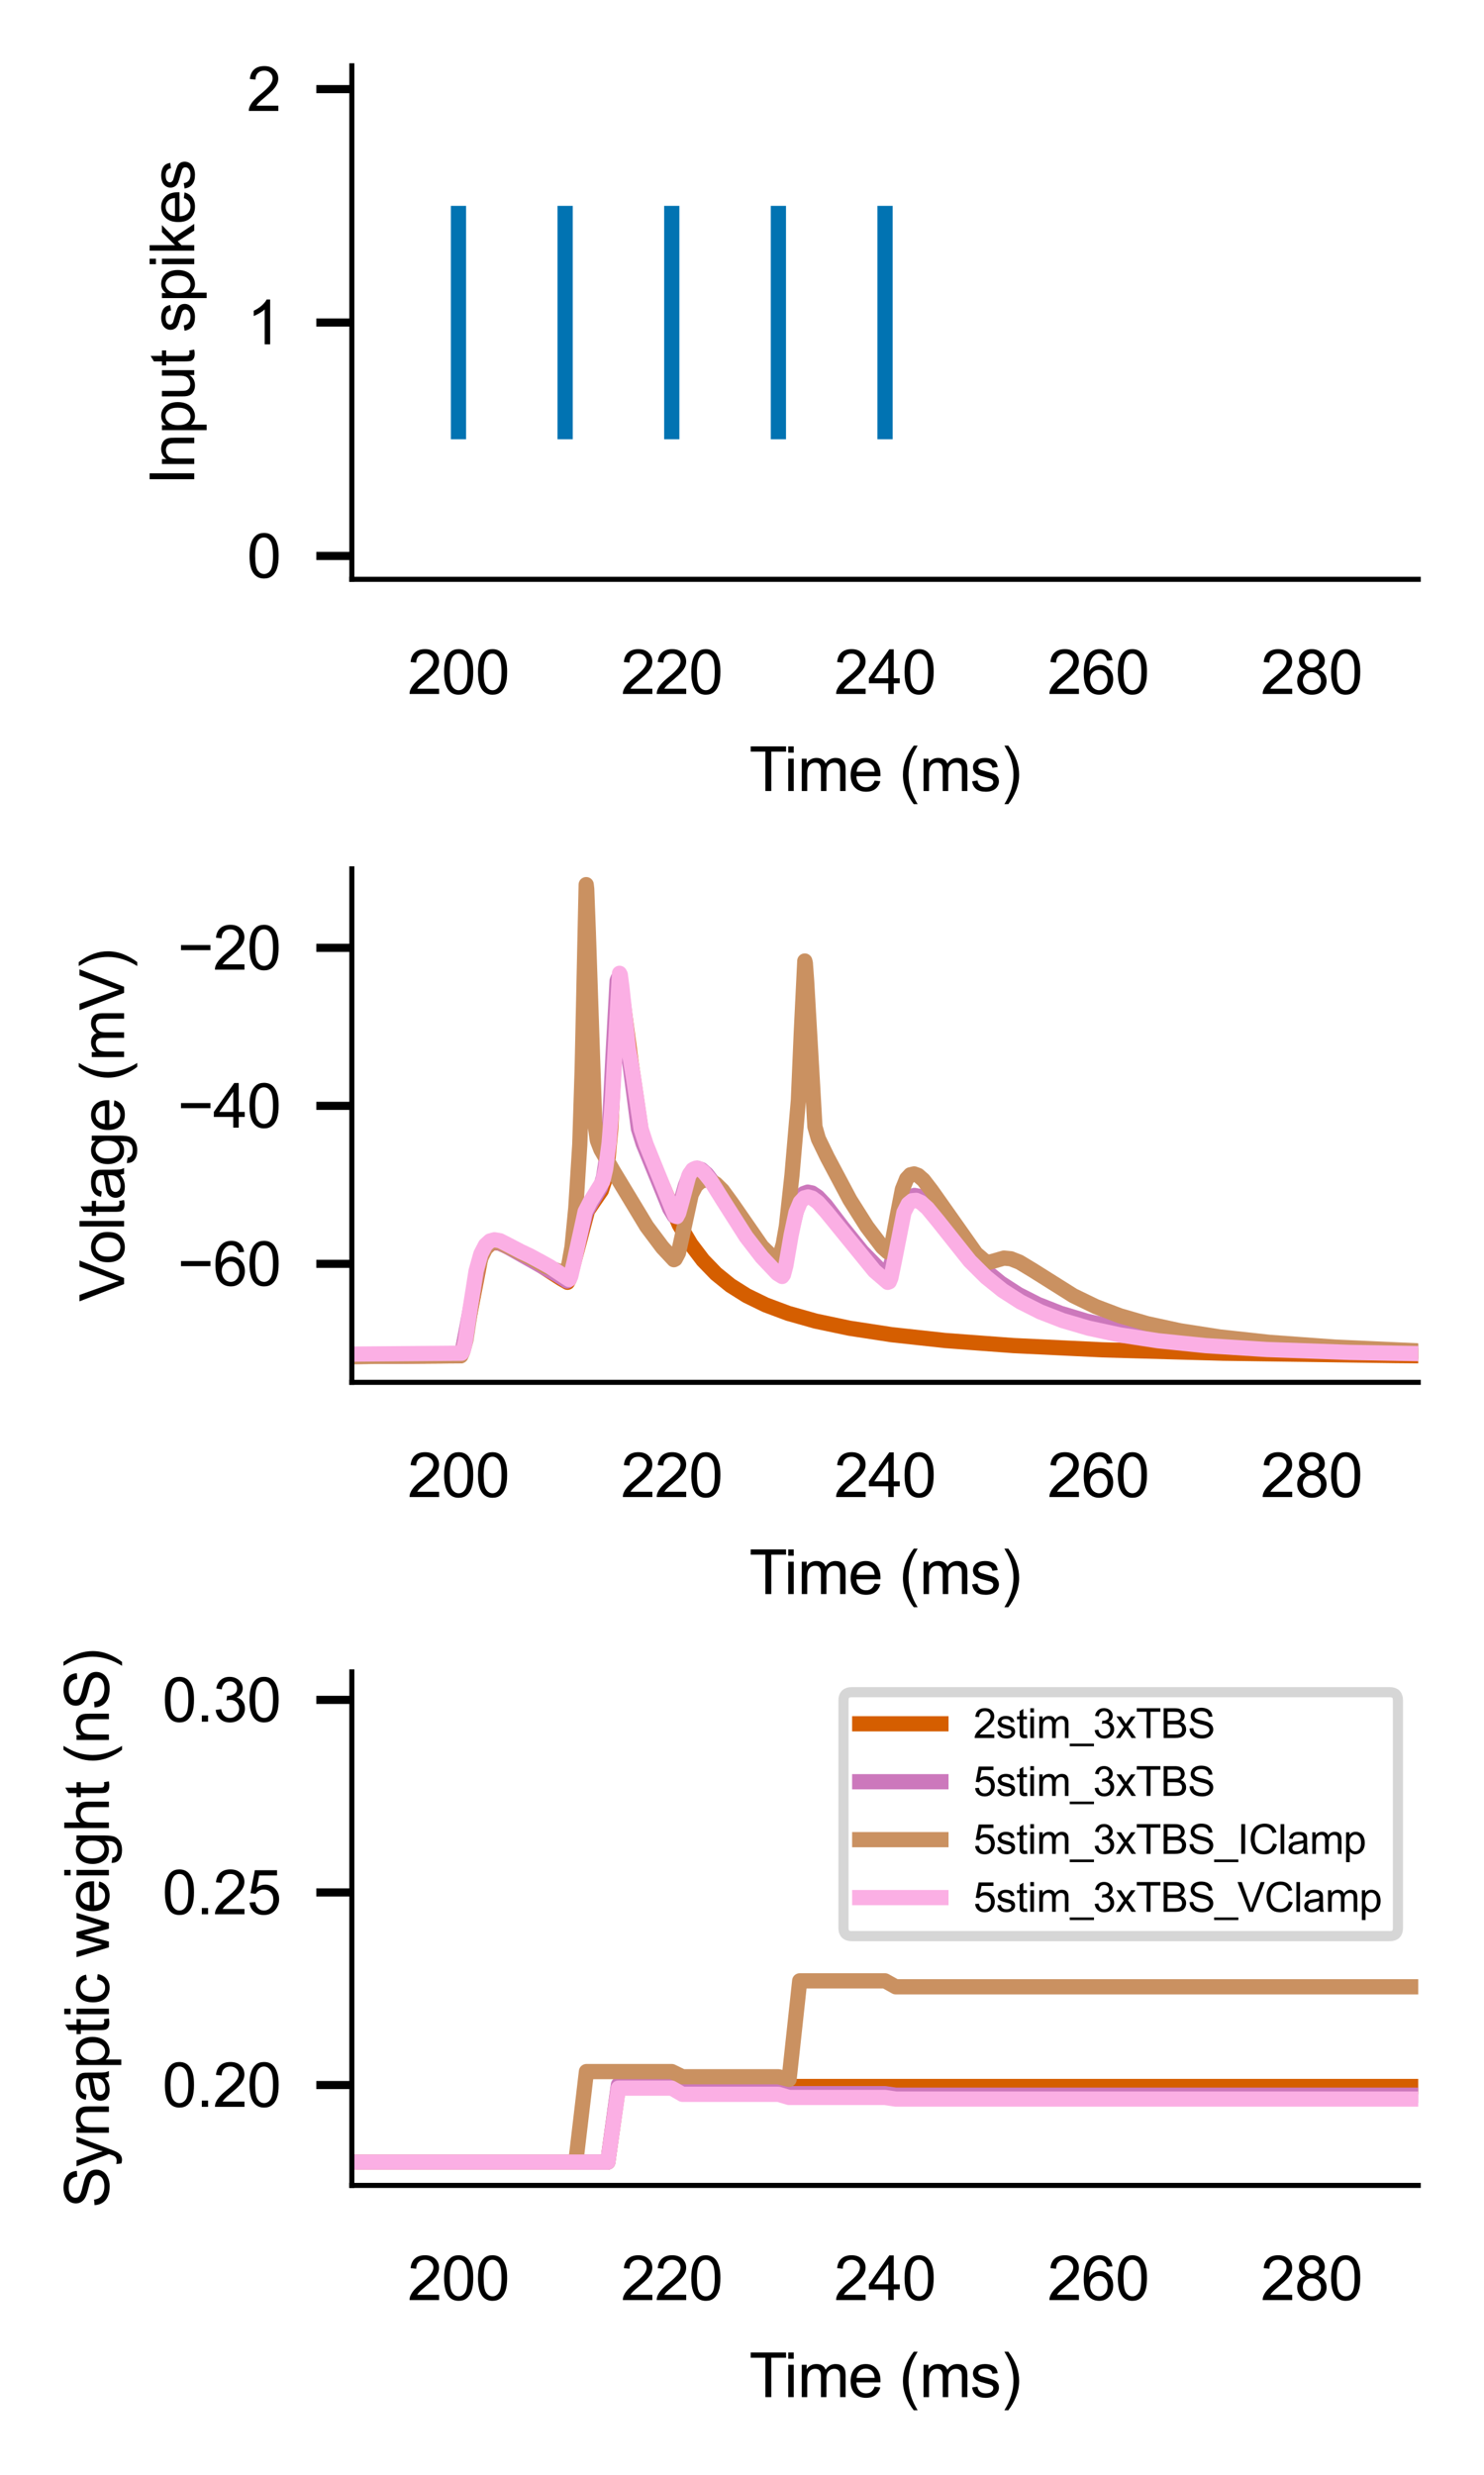 <?xml version="1.0" encoding="utf-8" standalone="no"?>
<!DOCTYPE svg PUBLIC "-//W3C//DTD SVG 1.1//EN"
  "http://www.w3.org/Graphics/SVG/1.1/DTD/svg11.dtd">
<svg xmlns:xlink="http://www.w3.org/1999/xlink" width="146.232pt" height="243.792pt" viewBox="0 0 146.232 243.792" xmlns="http://www.w3.org/2000/svg" version="1.1">
 <defs>
  <style type="text/css">*{stroke-linejoin: round; stroke-linecap: butt}</style>
 </defs>
 <g id="figure_1">
  <g id="patch_1">
   <path d="M 0 243.792 
L 146.232 243.792 
L 146.232 0 
L 0 0 
z
" style="fill: #ffffff"/>
  </g>
  <g id="axes_1">
   <g id="patch_2">
    <path d="M 34.67 57.064 
L 139.752 57.064 
L 139.752 6.48 
L 34.67 6.48 
z
" style="fill: #ffffff"/>
   </g>
   <g id="matplotlib.axis_1">
    <g id="xtick_1">
     <g id="text_1">
      <!-- 200 -->
      <g transform="translate(40.173 68.359)scale(0.06 -0.06)">
       <defs>
        <path id="ArialMT-32" d="M 3222 541 
L 3222 0 
L 194 0 
Q 188 203 259 391 
Q 375 700 629 1000 
Q 884 1300 1366 1694 
Q 2113 2306 2375 2664 
Q 2638 3022 2638 3341 
Q 2638 3675 2398 3904 
Q 2159 4134 1775 4134 
Q 1369 4134 1125 3890 
Q 881 3647 878 3216 
L 300 3275 
Q 359 3922 746 4261 
Q 1134 4600 1788 4600 
Q 2447 4600 2831 4234 
Q 3216 3869 3216 3328 
Q 3216 3053 3103 2787 
Q 2991 2522 2730 2228 
Q 2469 1934 1863 1422 
Q 1356 997 1212 845 
Q 1069 694 975 541 
L 3222 541 
z
" transform="scale(0.016)"/>
        <path id="ArialMT-30" d="M 266 2259 
Q 266 3072 433 3567 
Q 600 4063 929 4331 
Q 1259 4600 1759 4600 
Q 2128 4600 2406 4451 
Q 2684 4303 2865 4023 
Q 3047 3744 3150 3342 
Q 3253 2941 3253 2259 
Q 3253 1453 3087 958 
Q 2922 463 2592 192 
Q 2263 -78 1759 -78 
Q 1097 -78 719 397 
Q 266 969 266 2259 
z
M 844 2259 
Q 844 1131 1108 757 
Q 1372 384 1759 384 
Q 2147 384 2411 759 
Q 2675 1134 2675 2259 
Q 2675 3391 2411 3762 
Q 2147 4134 1753 4134 
Q 1366 4134 1134 3806 
Q 844 3388 844 2259 
z
" transform="scale(0.016)"/>
       </defs>
       <use xlink:href="#ArialMT-32"/>
       <use xlink:href="#ArialMT-30" x="55.615"/>
       <use xlink:href="#ArialMT-30" x="111.23"/>
      </g>
     </g>
    </g>
    <g id="xtick_2">
     <g id="text_2">
      <!-- 220 -->
      <g transform="translate(61.19 68.359)scale(0.06 -0.06)">
       <use xlink:href="#ArialMT-32"/>
       <use xlink:href="#ArialMT-32" x="55.615"/>
       <use xlink:href="#ArialMT-30" x="111.23"/>
      </g>
     </g>
    </g>
    <g id="xtick_3">
     <g id="text_3">
      <!-- 240 -->
      <g transform="translate(82.206 68.359)scale(0.06 -0.06)">
       <defs>
        <path id="ArialMT-34" d="M 2069 0 
L 2069 1097 
L 81 1097 
L 81 1613 
L 2172 4581 
L 2631 4581 
L 2631 1613 
L 3250 1613 
L 3250 1097 
L 2631 1097 
L 2631 0 
L 2069 0 
z
M 2069 1613 
L 2069 3678 
L 634 1613 
L 2069 1613 
z
" transform="scale(0.016)"/>
       </defs>
       <use xlink:href="#ArialMT-32"/>
       <use xlink:href="#ArialMT-34" x="55.615"/>
       <use xlink:href="#ArialMT-30" x="111.23"/>
      </g>
     </g>
    </g>
    <g id="xtick_4">
     <g id="text_4">
      <!-- 260 -->
      <g transform="translate(103.223 68.359)scale(0.06 -0.06)">
       <defs>
        <path id="ArialMT-36" d="M 3184 3459 
L 2625 3416 
Q 2550 3747 2413 3897 
Q 2184 4138 1850 4138 
Q 1581 4138 1378 3988 
Q 1113 3794 959 3422 
Q 806 3050 800 2363 
Q 1003 2672 1297 2822 
Q 1591 2972 1913 2972 
Q 2475 2972 2870 2558 
Q 3266 2144 3266 1488 
Q 3266 1056 3080 686 
Q 2894 316 2569 119 
Q 2244 -78 1831 -78 
Q 1128 -78 684 439 
Q 241 956 241 2144 
Q 241 3472 731 4075 
Q 1159 4600 1884 4600 
Q 2425 4600 2770 4297 
Q 3116 3994 3184 3459 
z
M 888 1484 
Q 888 1194 1011 928 
Q 1134 663 1356 523 
Q 1578 384 1822 384 
Q 2178 384 2434 671 
Q 2691 959 2691 1453 
Q 2691 1928 2437 2201 
Q 2184 2475 1800 2475 
Q 1419 2475 1153 2201 
Q 888 1928 888 1484 
z
" transform="scale(0.016)"/>
       </defs>
       <use xlink:href="#ArialMT-32"/>
       <use xlink:href="#ArialMT-36" x="55.615"/>
       <use xlink:href="#ArialMT-30" x="111.23"/>
      </g>
     </g>
    </g>
    <g id="xtick_5">
     <g id="text_5">
      <!-- 280 -->
      <g transform="translate(124.239 68.359)scale(0.06 -0.06)">
       <defs>
        <path id="ArialMT-38" d="M 1131 2484 
Q 781 2613 612 2850 
Q 444 3088 444 3419 
Q 444 3919 803 4259 
Q 1163 4600 1759 4600 
Q 2359 4600 2725 4251 
Q 3091 3903 3091 3403 
Q 3091 3084 2923 2848 
Q 2756 2613 2416 2484 
Q 2838 2347 3058 2040 
Q 3278 1734 3278 1309 
Q 3278 722 2862 322 
Q 2447 -78 1769 -78 
Q 1091 -78 675 323 
Q 259 725 259 1325 
Q 259 1772 486 2073 
Q 713 2375 1131 2484 
z
M 1019 3438 
Q 1019 3113 1228 2906 
Q 1438 2700 1772 2700 
Q 2097 2700 2305 2904 
Q 2513 3109 2513 3406 
Q 2513 3716 2298 3927 
Q 2084 4138 1766 4138 
Q 1444 4138 1231 3931 
Q 1019 3725 1019 3438 
z
M 838 1322 
Q 838 1081 952 856 
Q 1066 631 1291 507 
Q 1516 384 1775 384 
Q 2178 384 2440 643 
Q 2703 903 2703 1303 
Q 2703 1709 2433 1975 
Q 2163 2241 1756 2241 
Q 1359 2241 1098 1978 
Q 838 1716 838 1322 
z
" transform="scale(0.016)"/>
       </defs>
       <use xlink:href="#ArialMT-32"/>
       <use xlink:href="#ArialMT-38" x="55.615"/>
       <use xlink:href="#ArialMT-30" x="111.23"/>
      </g>
     </g>
    </g>
    <g id="text_6">
     <!-- Time (ms) -->
     <g transform="translate(73.827 77.919)scale(0.06 -0.06)">
      <defs>
       <path id="ArialMT-54" d="M 1659 0 
L 1659 4041 
L 150 4041 
L 150 4581 
L 3781 4581 
L 3781 4041 
L 2266 4041 
L 2266 0 
L 1659 0 
z
" transform="scale(0.016)"/>
       <path id="ArialMT-69" d="M 425 3934 
L 425 4581 
L 988 4581 
L 988 3934 
L 425 3934 
z
M 425 0 
L 425 3319 
L 988 3319 
L 988 0 
L 425 0 
z
" transform="scale(0.016)"/>
       <path id="ArialMT-6d" d="M 422 0 
L 422 3319 
L 925 3319 
L 925 2853 
Q 1081 3097 1340 3245 
Q 1600 3394 1931 3394 
Q 2300 3394 2536 3241 
Q 2772 3088 2869 2813 
Q 3263 3394 3894 3394 
Q 4388 3394 4653 3120 
Q 4919 2847 4919 2278 
L 4919 0 
L 4359 0 
L 4359 2091 
Q 4359 2428 4304 2576 
Q 4250 2725 4106 2815 
Q 3963 2906 3769 2906 
Q 3419 2906 3187 2673 
Q 2956 2441 2956 1928 
L 2956 0 
L 2394 0 
L 2394 2156 
Q 2394 2531 2256 2718 
Q 2119 2906 1806 2906 
Q 1569 2906 1367 2781 
Q 1166 2656 1075 2415 
Q 984 2175 984 1722 
L 984 0 
L 422 0 
z
" transform="scale(0.016)"/>
       <path id="ArialMT-65" d="M 2694 1069 
L 3275 997 
Q 3138 488 2766 206 
Q 2394 -75 1816 -75 
Q 1088 -75 661 373 
Q 234 822 234 1631 
Q 234 2469 665 2931 
Q 1097 3394 1784 3394 
Q 2450 3394 2872 2941 
Q 3294 2488 3294 1666 
Q 3294 1616 3291 1516 
L 816 1516 
Q 847 969 1125 678 
Q 1403 388 1819 388 
Q 2128 388 2347 550 
Q 2566 713 2694 1069 
z
M 847 1978 
L 2700 1978 
Q 2663 2397 2488 2606 
Q 2219 2931 1791 2931 
Q 1403 2931 1139 2672 
Q 875 2413 847 1978 
z
" transform="scale(0.016)"/>
       <path id="ArialMT-20" transform="scale(0.016)"/>
       <path id="ArialMT-28" d="M 1497 -1347 
Q 1031 -759 709 28 
Q 388 816 388 1659 
Q 388 2403 628 3084 
Q 909 3875 1497 4659 
L 1900 4659 
Q 1522 4009 1400 3731 
Q 1209 3300 1100 2831 
Q 966 2247 966 1656 
Q 966 153 1900 -1347 
L 1497 -1347 
z
" transform="scale(0.016)"/>
       <path id="ArialMT-73" d="M 197 991 
L 753 1078 
Q 800 744 1014 566 
Q 1228 388 1613 388 
Q 2000 388 2187 545 
Q 2375 703 2375 916 
Q 2375 1106 2209 1216 
Q 2094 1291 1634 1406 
Q 1016 1563 777 1677 
Q 538 1791 414 1992 
Q 291 2194 291 2438 
Q 291 2659 392 2848 
Q 494 3038 669 3163 
Q 800 3259 1026 3326 
Q 1253 3394 1513 3394 
Q 1903 3394 2198 3281 
Q 2494 3169 2634 2976 
Q 2775 2784 2828 2463 
L 2278 2388 
Q 2241 2644 2061 2787 
Q 1881 2931 1553 2931 
Q 1166 2931 1000 2803 
Q 834 2675 834 2503 
Q 834 2394 903 2306 
Q 972 2216 1119 2156 
Q 1203 2125 1616 2013 
Q 2213 1853 2448 1751 
Q 2684 1650 2818 1456 
Q 2953 1263 2953 975 
Q 2953 694 2789 445 
Q 2625 197 2315 61 
Q 2006 -75 1616 -75 
Q 969 -75 630 194 
Q 291 463 197 991 
z
" transform="scale(0.016)"/>
       <path id="ArialMT-29" d="M 791 -1347 
L 388 -1347 
Q 1322 153 1322 1656 
Q 1322 2244 1188 2822 
Q 1081 3291 891 3722 
Q 769 4003 388 4659 
L 791 4659 
Q 1378 3875 1659 3084 
Q 1900 2403 1900 1659 
Q 1900 816 1576 28 
Q 1253 -759 791 -1347 
z
" transform="scale(0.016)"/>
      </defs>
      <use xlink:href="#ArialMT-54"/>
      <use xlink:href="#ArialMT-69" x="57.334"/>
      <use xlink:href="#ArialMT-6d" x="79.551"/>
      <use xlink:href="#ArialMT-65" x="162.852"/>
      <use xlink:href="#ArialMT-20" x="218.467"/>
      <use xlink:href="#ArialMT-28" x="246.25"/>
      <use xlink:href="#ArialMT-6d" x="279.551"/>
      <use xlink:href="#ArialMT-73" x="362.852"/>
      <use xlink:href="#ArialMT-29" x="412.852"/>
     </g>
    </g>
   </g>
   <g id="matplotlib.axis_2">
    <g id="ytick_1">
     <g id="line2d_1">
      <defs>
       <path id="mf7e2ab372c" d="M 0 0 
L -3.5 0 
" style="stroke: #000000; stroke-width: 0.8"/>
      </defs>
      <g>
       <use xlink:href="#mf7e2ab372c" x="34.67" y="54.765" style="stroke: #000000; stroke-width: 0.8"/>
      </g>
     </g>
     <g id="text_7">
      <!-- 0 -->
      <g transform="translate(24.333 56.912)scale(0.06 -0.06)">
       <use xlink:href="#ArialMT-30"/>
      </g>
     </g>
    </g>
    <g id="ytick_2">
     <g id="line2d_2">
      <g>
       <use xlink:href="#mf7e2ab372c" x="34.67" y="31.772" style="stroke: #000000; stroke-width: 0.8"/>
      </g>
     </g>
     <g id="text_8">
      <!-- 1 -->
      <g transform="translate(24.333 33.919)scale(0.06 -0.06)">
       <defs>
        <path id="ArialMT-31" d="M 2384 0 
L 1822 0 
L 1822 3584 
Q 1619 3391 1289 3197 
Q 959 3003 697 2906 
L 697 3450 
Q 1169 3672 1522 3987 
Q 1875 4303 2022 4600 
L 2384 4600 
L 2384 0 
z
" transform="scale(0.016)"/>
       </defs>
       <use xlink:href="#ArialMT-31"/>
      </g>
     </g>
    </g>
    <g id="ytick_3">
     <g id="line2d_3">
      <g>
       <use xlink:href="#mf7e2ab372c" x="34.67" y="8.779" style="stroke: #000000; stroke-width: 0.8"/>
      </g>
     </g>
     <g id="text_9">
      <!-- 2 -->
      <g transform="translate(24.333 10.927)scale(0.06 -0.06)">
       <use xlink:href="#ArialMT-32"/>
      </g>
     </g>
    </g>
    <g id="text_10">
     <!-- Input spikes -->
     <g transform="translate(19.141 47.78)rotate(-90)scale(0.06 -0.06)">
      <defs>
       <path id="ArialMT-49" d="M 597 0 
L 597 4581 
L 1203 4581 
L 1203 0 
L 597 0 
z
" transform="scale(0.016)"/>
       <path id="ArialMT-6e" d="M 422 0 
L 422 3319 
L 928 3319 
L 928 2847 
Q 1294 3394 1984 3394 
Q 2284 3394 2536 3286 
Q 2788 3178 2913 3003 
Q 3038 2828 3088 2588 
Q 3119 2431 3119 2041 
L 3119 0 
L 2556 0 
L 2556 2019 
Q 2556 2363 2490 2533 
Q 2425 2703 2258 2804 
Q 2091 2906 1866 2906 
Q 1506 2906 1245 2678 
Q 984 2450 984 1813 
L 984 0 
L 422 0 
z
" transform="scale(0.016)"/>
       <path id="ArialMT-70" d="M 422 -1272 
L 422 3319 
L 934 3319 
L 934 2888 
Q 1116 3141 1344 3267 
Q 1572 3394 1897 3394 
Q 2322 3394 2647 3175 
Q 2972 2956 3137 2557 
Q 3303 2159 3303 1684 
Q 3303 1175 3120 767 
Q 2938 359 2589 142 
Q 2241 -75 1856 -75 
Q 1575 -75 1351 44 
Q 1128 163 984 344 
L 984 -1272 
L 422 -1272 
z
M 931 1641 
Q 931 1000 1190 694 
Q 1450 388 1819 388 
Q 2194 388 2461 705 
Q 2728 1022 2728 1688 
Q 2728 2322 2467 2637 
Q 2206 2953 1844 2953 
Q 1484 2953 1207 2617 
Q 931 2281 931 1641 
z
" transform="scale(0.016)"/>
       <path id="ArialMT-75" d="M 2597 0 
L 2597 488 
Q 2209 -75 1544 -75 
Q 1250 -75 995 37 
Q 741 150 617 320 
Q 494 491 444 738 
Q 409 903 409 1263 
L 409 3319 
L 972 3319 
L 972 1478 
Q 972 1038 1006 884 
Q 1059 663 1231 536 
Q 1403 409 1656 409 
Q 1909 409 2131 539 
Q 2353 669 2445 892 
Q 2538 1116 2538 1541 
L 2538 3319 
L 3100 3319 
L 3100 0 
L 2597 0 
z
" transform="scale(0.016)"/>
       <path id="ArialMT-74" d="M 1650 503 
L 1731 6 
Q 1494 -44 1306 -44 
Q 1000 -44 831 53 
Q 663 150 594 308 
Q 525 466 525 972 
L 525 2881 
L 113 2881 
L 113 3319 
L 525 3319 
L 525 4141 
L 1084 4478 
L 1084 3319 
L 1650 3319 
L 1650 2881 
L 1084 2881 
L 1084 941 
Q 1084 700 1114 631 
Q 1144 563 1211 522 
Q 1278 481 1403 481 
Q 1497 481 1650 503 
z
" transform="scale(0.016)"/>
       <path id="ArialMT-6b" d="M 425 0 
L 425 4581 
L 988 4581 
L 988 1969 
L 2319 3319 
L 3047 3319 
L 1778 2088 
L 3175 0 
L 2481 0 
L 1384 1697 
L 988 1316 
L 988 0 
L 425 0 
z
" transform="scale(0.016)"/>
      </defs>
      <use xlink:href="#ArialMT-49"/>
      <use xlink:href="#ArialMT-6e" x="27.783"/>
      <use xlink:href="#ArialMT-70" x="83.398"/>
      <use xlink:href="#ArialMT-75" x="139.014"/>
      <use xlink:href="#ArialMT-74" x="194.629"/>
      <use xlink:href="#ArialMT-20" x="222.412"/>
      <use xlink:href="#ArialMT-73" x="250.195"/>
      <use xlink:href="#ArialMT-70" x="300.195"/>
      <use xlink:href="#ArialMT-69" x="355.811"/>
      <use xlink:href="#ArialMT-6b" x="378.027"/>
      <use xlink:href="#ArialMT-65" x="428.027"/>
      <use xlink:href="#ArialMT-73" x="483.643"/>
     </g>
    </g>
   </g>
   <g id="EventCollection_1">
    <path d="M 45.178 20.276 
L 45.178 43.268 
" clip-path="url(#pa83ada8230)" style="fill: none; stroke: #0173b2; stroke-width: 1.5"/>
    <path d="M 55.686 20.276 
L 55.686 43.268 
" clip-path="url(#pa83ada8230)" style="fill: none; stroke: #0173b2; stroke-width: 1.5"/>
    <path d="M 66.195 20.276 
L 66.195 43.268 
" clip-path="url(#pa83ada8230)" style="fill: none; stroke: #0173b2; stroke-width: 1.5"/>
    <path d="M 76.703 20.276 
L 76.703 43.268 
" clip-path="url(#pa83ada8230)" style="fill: none; stroke: #0173b2; stroke-width: 1.5"/>
    <path d="M 87.211 20.276 
L 87.211 43.268 
" clip-path="url(#pa83ada8230)" style="fill: none; stroke: #0173b2; stroke-width: 1.5"/>
   </g>
   <g id="patch_3">
    <path d="M 34.67 57.064 
L 34.67 6.48 
" style="fill: none; stroke: #000000; stroke-width: 0.5; stroke-linejoin: miter; stroke-linecap: square"/>
   </g>
   <g id="patch_4">
    <path d="M 34.67 57.064 
L 139.752 57.064 
" style="fill: none; stroke: #000000; stroke-width: 0.5; stroke-linejoin: miter; stroke-linecap: square"/>
   </g>
  </g>
  <g id="axes_2">
   <g id="patch_5">
    <path d="M 34.67 136.168 
L 139.752 136.168 
L 139.752 85.584 
L 34.67 85.584 
z
" style="fill: #ffffff"/>
   </g>
   <g id="matplotlib.axis_3">
    <g id="xtick_6">
     <g id="text_11">
      <!-- 200 -->
      <g transform="translate(40.173 147.463)scale(0.06 -0.06)">
       <use xlink:href="#ArialMT-32"/>
       <use xlink:href="#ArialMT-30" x="55.615"/>
       <use xlink:href="#ArialMT-30" x="111.23"/>
      </g>
     </g>
    </g>
    <g id="xtick_7">
     <g id="text_12">
      <!-- 220 -->
      <g transform="translate(61.19 147.463)scale(0.06 -0.06)">
       <use xlink:href="#ArialMT-32"/>
       <use xlink:href="#ArialMT-32" x="55.615"/>
       <use xlink:href="#ArialMT-30" x="111.23"/>
      </g>
     </g>
    </g>
    <g id="xtick_8">
     <g id="text_13">
      <!-- 240 -->
      <g transform="translate(82.206 147.463)scale(0.06 -0.06)">
       <use xlink:href="#ArialMT-32"/>
       <use xlink:href="#ArialMT-34" x="55.615"/>
       <use xlink:href="#ArialMT-30" x="111.23"/>
      </g>
     </g>
    </g>
    <g id="xtick_9">
     <g id="text_14">
      <!-- 260 -->
      <g transform="translate(103.223 147.463)scale(0.06 -0.06)">
       <use xlink:href="#ArialMT-32"/>
       <use xlink:href="#ArialMT-36" x="55.615"/>
       <use xlink:href="#ArialMT-30" x="111.23"/>
      </g>
     </g>
    </g>
    <g id="xtick_10">
     <g id="text_15">
      <!-- 280 -->
      <g transform="translate(124.239 147.463)scale(0.06 -0.06)">
       <use xlink:href="#ArialMT-32"/>
       <use xlink:href="#ArialMT-38" x="55.615"/>
       <use xlink:href="#ArialMT-30" x="111.23"/>
      </g>
     </g>
    </g>
    <g id="text_16">
     <!-- Time (ms) -->
     <g transform="translate(73.827 157.023)scale(0.06 -0.06)">
      <use xlink:href="#ArialMT-54"/>
      <use xlink:href="#ArialMT-69" x="57.334"/>
      <use xlink:href="#ArialMT-6d" x="79.551"/>
      <use xlink:href="#ArialMT-65" x="162.852"/>
      <use xlink:href="#ArialMT-20" x="218.467"/>
      <use xlink:href="#ArialMT-28" x="246.25"/>
      <use xlink:href="#ArialMT-6d" x="279.551"/>
      <use xlink:href="#ArialMT-73" x="362.852"/>
      <use xlink:href="#ArialMT-29" x="412.852"/>
     </g>
    </g>
   </g>
   <g id="matplotlib.axis_4">
    <g id="ytick_4">
     <g id="line2d_4">
      <g>
       <use xlink:href="#mf7e2ab372c" x="34.67" y="124.495" style="stroke: #000000; stroke-width: 0.8"/>
      </g>
     </g>
     <g id="text_17">
      <!-- −60 -->
      <g transform="translate(17.492 126.642)scale(0.06 -0.06)">
       <defs>
        <path id="ArialMT-2212" d="M 3381 1997 
L 356 1997 
L 356 2522 
L 3381 2522 
L 3381 1997 
z
" transform="scale(0.016)"/>
       </defs>
       <use xlink:href="#ArialMT-2212"/>
       <use xlink:href="#ArialMT-36" x="58.398"/>
       <use xlink:href="#ArialMT-30" x="114.014"/>
      </g>
     </g>
    </g>
    <g id="ytick_5">
     <g id="line2d_5">
      <g>
       <use xlink:href="#mf7e2ab372c" x="34.67" y="108.93" style="stroke: #000000; stroke-width: 0.8"/>
      </g>
     </g>
     <g id="text_18">
      <!-- −40 -->
      <g transform="translate(17.492 111.078)scale(0.06 -0.06)">
       <use xlink:href="#ArialMT-2212"/>
       <use xlink:href="#ArialMT-34" x="58.398"/>
       <use xlink:href="#ArialMT-30" x="114.014"/>
      </g>
     </g>
    </g>
    <g id="ytick_6">
     <g id="line2d_6">
      <g>
       <use xlink:href="#mf7e2ab372c" x="34.67" y="93.366" style="stroke: #000000; stroke-width: 0.8"/>
      </g>
     </g>
     <g id="text_19">
      <!-- −20 -->
      <g transform="translate(17.492 95.513)scale(0.06 -0.06)">
       <use xlink:href="#ArialMT-2212"/>
       <use xlink:href="#ArialMT-32" x="58.398"/>
       <use xlink:href="#ArialMT-30" x="114.014"/>
      </g>
     </g>
    </g>
    <g id="text_20">
     <!-- Voltage (mV) -->
     <g transform="translate(12.23 128.216)rotate(-90)scale(0.06 -0.06)">
      <defs>
       <path id="ArialMT-56" d="M 1803 0 
L 28 4581 
L 684 4581 
L 1875 1253 
Q 2019 853 2116 503 
Q 2222 878 2363 1253 
L 3600 4581 
L 4219 4581 
L 2425 0 
L 1803 0 
z
" transform="scale(0.016)"/>
       <path id="ArialMT-6f" d="M 213 1659 
Q 213 2581 725 3025 
Q 1153 3394 1769 3394 
Q 2453 3394 2887 2945 
Q 3322 2497 3322 1706 
Q 3322 1066 3130 698 
Q 2938 331 2570 128 
Q 2203 -75 1769 -75 
Q 1072 -75 642 372 
Q 213 819 213 1659 
z
M 791 1659 
Q 791 1022 1069 705 
Q 1347 388 1769 388 
Q 2188 388 2466 706 
Q 2744 1025 2744 1678 
Q 2744 2294 2464 2611 
Q 2184 2928 1769 2928 
Q 1347 2928 1069 2612 
Q 791 2297 791 1659 
z
" transform="scale(0.016)"/>
       <path id="ArialMT-6c" d="M 409 0 
L 409 4581 
L 972 4581 
L 972 0 
L 409 0 
z
" transform="scale(0.016)"/>
       <path id="ArialMT-61" d="M 2588 409 
Q 2275 144 1986 34 
Q 1697 -75 1366 -75 
Q 819 -75 525 192 
Q 231 459 231 875 
Q 231 1119 342 1320 
Q 453 1522 633 1644 
Q 813 1766 1038 1828 
Q 1203 1872 1538 1913 
Q 2219 1994 2541 2106 
Q 2544 2222 2544 2253 
Q 2544 2597 2384 2738 
Q 2169 2928 1744 2928 
Q 1347 2928 1158 2789 
Q 969 2650 878 2297 
L 328 2372 
Q 403 2725 575 2942 
Q 747 3159 1072 3276 
Q 1397 3394 1825 3394 
Q 2250 3394 2515 3294 
Q 2781 3194 2906 3042 
Q 3031 2891 3081 2659 
Q 3109 2516 3109 2141 
L 3109 1391 
Q 3109 606 3145 398 
Q 3181 191 3288 0 
L 2700 0 
Q 2613 175 2588 409 
z
M 2541 1666 
Q 2234 1541 1622 1453 
Q 1275 1403 1131 1340 
Q 988 1278 909 1158 
Q 831 1038 831 891 
Q 831 666 1001 516 
Q 1172 366 1500 366 
Q 1825 366 2078 508 
Q 2331 650 2450 897 
Q 2541 1088 2541 1459 
L 2541 1666 
z
" transform="scale(0.016)"/>
       <path id="ArialMT-67" d="M 319 -275 
L 866 -356 
Q 900 -609 1056 -725 
Q 1266 -881 1628 -881 
Q 2019 -881 2231 -725 
Q 2444 -569 2519 -288 
Q 2563 -116 2559 434 
Q 2191 0 1641 0 
Q 956 0 581 494 
Q 206 988 206 1678 
Q 206 2153 378 2554 
Q 550 2956 876 3175 
Q 1203 3394 1644 3394 
Q 2231 3394 2613 2919 
L 2613 3319 
L 3131 3319 
L 3131 450 
Q 3131 -325 2973 -648 
Q 2816 -972 2473 -1159 
Q 2131 -1347 1631 -1347 
Q 1038 -1347 672 -1080 
Q 306 -813 319 -275 
z
M 784 1719 
Q 784 1066 1043 766 
Q 1303 466 1694 466 
Q 2081 466 2343 764 
Q 2606 1063 2606 1700 
Q 2606 2309 2336 2618 
Q 2066 2928 1684 2928 
Q 1309 2928 1046 2623 
Q 784 2319 784 1719 
z
" transform="scale(0.016)"/>
      </defs>
      <use xlink:href="#ArialMT-56"/>
      <use xlink:href="#ArialMT-6f" x="61.199"/>
      <use xlink:href="#ArialMT-6c" x="116.814"/>
      <use xlink:href="#ArialMT-74" x="139.031"/>
      <use xlink:href="#ArialMT-61" x="166.814"/>
      <use xlink:href="#ArialMT-67" x="222.43"/>
      <use xlink:href="#ArialMT-65" x="278.045"/>
      <use xlink:href="#ArialMT-20" x="333.66"/>
      <use xlink:href="#ArialMT-28" x="361.443"/>
      <use xlink:href="#ArialMT-6d" x="394.744"/>
      <use xlink:href="#ArialMT-56" x="478.045"/>
      <use xlink:href="#ArialMT-29" x="544.744"/>
     </g>
    </g>
   </g>
   <g id="line2d_7">
    <path d="M 34.67 133.625 
L 45.388 133.551 
L 45.572 133.071 
L 45.861 131.675 
L 47.359 123.935 
L 47.832 122.988 
L 48.278 122.55 
L 48.725 122.4 
L 49.25 122.462 
L 49.986 122.799 
L 51.72 123.686 
L 52.429 124.084 
L 54.268 125.285 
L 55.292 125.945 
L 55.923 126.311 
L 56.107 125.982 
L 56.422 124.811 
L 57.893 119.259 
L 58.497 118.369 
L 59.259 117.265 
L 59.574 116.306 
L 59.863 114.615 
L 60.179 111.224 
L 60.494 104.876 
L 60.914 96.528 
L 61.019 96.222 
L 61.046 96.261 
L 61.177 96.981 
L 62.201 104.754 
L 63.226 111.751 
L 63.804 113.309 
L 66.93 120.639 
L 68.086 122.576 
L 69.268 124.135 
L 70.556 125.468 
L 71.974 126.616 
L 73.577 127.627 
L 75.442 128.537 
L 77.675 129.372 
L 80.381 130.136 
L 83.717 130.837 
L 87.868 131.474 
L 93.122 132.046 
L 99.847 132.545 
L 108.648 132.965 
L 120.522 133.295 
L 137.493 133.529 
L 139.778 133.548 
L 139.778 133.548 
" clip-path="url(#p9ad4c44377)" style="fill: none; stroke: #d55e00; stroke-width: 1.5; stroke-linecap: square"/>
   </g>
   <g id="line2d_8">
    <path d="M 34.67 133.625 
L 45.336 133.517 
L 45.599 132.851 
L 45.966 130.957 
L 47.227 124.212 
L 47.7 123.116 
L 48.147 122.592 
L 48.593 122.391 
L 49.093 122.411 
L 49.749 122.674 
L 54.951 125.606 
L 55.87 126.184 
L 56.08 125.883 
L 56.369 124.89 
L 57.735 119.426 
L 58.313 118.411 
L 59.154 117.012 
L 59.469 115.951 
L 59.758 114.148 
L 60.074 110.629 
L 60.389 104.272 
L 60.809 96.621 
L 60.888 96.405 
L 60.941 96.471 
L 61.072 97.192 
L 62.911 111.185 
L 63.357 112.608 
L 65.984 119.04 
L 66.431 119.765 
L 66.615 119.69 
L 66.851 119.181 
L 67.534 116.811 
L 67.981 115.641 
L 68.375 115.176 
L 68.717 115.078 
L 69.111 115.209 
L 69.636 115.661 
L 70.424 116.683 
L 72.788 120.331 
L 74.417 122.538 
L 75.941 124.235 
L 76.86 125 
L 77.071 124.737 
L 77.333 123.866 
L 78.778 118.074 
L 79.198 117.571 
L 79.593 117.429 
L 80.013 117.515 
L 80.565 117.883 
L 81.353 118.716 
L 83.008 120.889 
L 84.952 123.292 
L 86.554 124.919 
L 87.369 125.522 
L 87.579 125.244 
L 87.841 124.35 
L 89.286 118.432 
L 89.707 117.908 
L 90.101 117.754 
L 90.521 117.834 
L 91.046 118.173 
L 91.808 118.957 
L 93.358 120.958 
L 95.381 123.444 
L 96.984 125.058 
L 98.612 126.384 
L 100.346 127.507 
L 102.264 128.484 
L 104.471 129.354 
L 107.071 130.136 
L 110.224 130.843 
L 114.112 131.48 
L 119.025 132.051 
L 125.329 132.549 
L 133.605 132.969 
L 139.778 133.177 
L 139.778 133.177 
" clip-path="url(#p9ad4c44377)" style="fill: none; stroke: #cc78bc; stroke-width: 1.5; stroke-linecap: square"/>
   </g>
   <g id="line2d_9">
    <path d="M 34.67 133.625 
L 45.415 133.537 
L 45.599 133.138 
L 45.914 131.988 
L 46.413 128.676 
L 46.991 125.257 
L 47.464 123.657 
L 47.91 122.828 
L 48.357 122.432 
L 48.804 122.317 
L 49.355 122.418 
L 50.143 122.82 
L 51.431 123.487 
L 52.271 123.887 
L 53.716 124.717 
L 55.581 125.405 
L 55.844 125.159 
L 56.054 124.551 
L 56.369 122.796 
L 56.737 119.004 
L 57.131 112.745 
L 57.368 105.276 
L 57.762 87.141 
L 57.814 87.579 
L 57.972 91.789 
L 58.602 110.529 
L 58.865 112.345 
L 59.207 113.225 
L 60.441 115.37 
L 63.725 120.806 
L 65.275 122.874 
L 66.405 124.086 
L 66.536 124.016 
L 66.851 123.423 
L 67.193 121.878 
L 68.112 117.665 
L 68.559 116.807 
L 69.006 116.386 
L 69.478 116.232 
L 69.978 116.303 
L 70.529 116.613 
L 71.186 117.258 
L 72.105 118.517 
L 75.074 122.8 
L 75.967 123.671 
L 76.361 123.8 
L 76.703 123.678 
L 76.939 123.387 
L 77.176 122.57 
L 77.491 120.783 
L 78.043 115.733 
L 78.673 108.374 
L 78.962 101.616 
L 79.304 94.664 
L 79.356 94.861 
L 79.487 96.67 
L 80.302 110.988 
L 80.643 112.179 
L 81.537 114.026 
L 83.743 118.177 
L 85.425 120.837 
L 86.948 122.842 
L 87.474 123.319 
L 87.631 123.119 
L 87.92 122.393 
L 88.341 120.127 
L 88.919 117.162 
L 89.339 116.12 
L 89.707 115.722 
L 90.074 115.635 
L 90.469 115.781 
L 90.994 116.238 
L 91.782 117.263 
L 96.169 123.476 
L 97.036 124.221 
L 97.483 124.336 
L 97.982 124.2 
L 98.928 123.927 
L 99.611 123.995 
L 100.451 124.325 
L 101.765 125.118 
L 105.758 127.629 
L 107.965 128.699 
L 110.355 129.607 
L 113.061 130.392 
L 116.266 131.085 
L 120.18 131.695 
L 125.119 132.231 
L 131.556 132.695 
L 139.778 133.067 
L 139.778 133.067 
" clip-path="url(#p9ad4c44377)" style="fill: none; stroke: #ca9161; stroke-width: 1.5; stroke-linecap: square"/>
   </g>
   <g id="line2d_10">
    <path d="M 34.67 133.387 
L 45.493 133.298 
L 45.651 133.013 
L 45.861 132.082 
L 46.334 128.858 
L 46.912 125.199 
L 47.385 123.517 
L 47.832 122.656 
L 48.278 122.245 
L 48.725 122.123 
L 49.276 122.22 
L 50.065 122.623 
L 51.352 123.293 
L 52.192 123.687 
L 53.401 124.338 
L 54.215 124.793 
L 56.08 126.038 
L 56.238 125.734 
L 56.58 124.28 
L 57.657 119.349 
L 58.182 118.328 
L 59.391 116.377 
L 59.68 115.147 
L 60.021 112.599 
L 60.336 108.498 
L 61.046 95.877 
L 61.124 96.024 
L 61.282 97.257 
L 61.939 103.267 
L 62.412 106.067 
L 63.173 111.209 
L 63.673 112.748 
L 66.51 119.758 
L 66.694 119.839 
L 66.878 119.493 
L 67.245 118.172 
L 67.876 115.809 
L 68.244 115.232 
L 68.585 115.067 
L 68.927 115.143 
L 69.373 115.489 
L 70.03 116.309 
L 71.291 118.32 
L 73.524 121.828 
L 75.074 123.834 
L 76.598 125.443 
L 77.071 125.739 
L 77.202 125.563 
L 77.438 124.678 
L 77.964 121.633 
L 78.437 119.425 
L 78.857 118.417 
L 79.251 117.999 
L 79.619 117.902 
L 80.039 118.025 
L 80.591 118.438 
L 81.431 119.383 
L 86.16 125.187 
L 87.474 126.318 
L 87.631 126.257 
L 87.789 125.872 
L 88.157 124.088 
L 89.076 119.424 
L 89.497 118.591 
L 89.891 118.272 
L 90.285 118.24 
L 90.758 118.453 
L 91.388 119.01 
L 92.439 120.286 
L 95.565 124.215 
L 97.168 125.808 
L 98.796 127.119 
L 100.556 128.248 
L 102.5 129.226 
L 104.707 130.082 
L 107.282 130.836 
L 110.355 131.498 
L 114.112 132.071 
L 118.788 132.55 
L 124.83 132.934 
L 133.027 133.219 
L 139.778 133.342 
L 139.778 133.342 
" clip-path="url(#p9ad4c44377)" style="fill: none; stroke: #fbafe4; stroke-width: 1.5; stroke-linecap: square"/>
   </g>
   <g id="patch_6">
    <path d="M 34.67 136.168 
L 34.67 85.584 
" style="fill: none; stroke: #000000; stroke-width: 0.5; stroke-linejoin: miter; stroke-linecap: square"/>
   </g>
   <g id="patch_7">
    <path d="M 34.67 136.168 
L 139.752 136.168 
" style="fill: none; stroke: #000000; stroke-width: 0.5; stroke-linejoin: miter; stroke-linecap: square"/>
   </g>
  </g>
  <g id="axes_3">
   <g id="patch_8">
    <path d="M 34.67 215.272 
L 139.752 215.272 
L 139.752 164.688 
L 34.67 164.688 
z
" style="fill: #ffffff"/>
   </g>
   <g id="matplotlib.axis_5">
    <g id="xtick_11">
     <g id="text_21">
      <!-- 200 -->
      <g transform="translate(40.173 226.567)scale(0.06 -0.06)">
       <use xlink:href="#ArialMT-32"/>
       <use xlink:href="#ArialMT-30" x="55.615"/>
       <use xlink:href="#ArialMT-30" x="111.23"/>
      </g>
     </g>
    </g>
    <g id="xtick_12">
     <g id="text_22">
      <!-- 220 -->
      <g transform="translate(61.19 226.567)scale(0.06 -0.06)">
       <use xlink:href="#ArialMT-32"/>
       <use xlink:href="#ArialMT-32" x="55.615"/>
       <use xlink:href="#ArialMT-30" x="111.23"/>
      </g>
     </g>
    </g>
    <g id="xtick_13">
     <g id="text_23">
      <!-- 240 -->
      <g transform="translate(82.206 226.567)scale(0.06 -0.06)">
       <use xlink:href="#ArialMT-32"/>
       <use xlink:href="#ArialMT-34" x="55.615"/>
       <use xlink:href="#ArialMT-30" x="111.23"/>
      </g>
     </g>
    </g>
    <g id="xtick_14">
     <g id="text_24">
      <!-- 260 -->
      <g transform="translate(103.223 226.567)scale(0.06 -0.06)">
       <use xlink:href="#ArialMT-32"/>
       <use xlink:href="#ArialMT-36" x="55.615"/>
       <use xlink:href="#ArialMT-30" x="111.23"/>
      </g>
     </g>
    </g>
    <g id="xtick_15">
     <g id="text_25">
      <!-- 280 -->
      <g transform="translate(124.239 226.567)scale(0.06 -0.06)">
       <use xlink:href="#ArialMT-32"/>
       <use xlink:href="#ArialMT-38" x="55.615"/>
       <use xlink:href="#ArialMT-30" x="111.23"/>
      </g>
     </g>
    </g>
    <g id="text_26">
     <!-- Time (ms) -->
     <g transform="translate(73.827 236.127)scale(0.06 -0.06)">
      <use xlink:href="#ArialMT-54"/>
      <use xlink:href="#ArialMT-69" x="57.334"/>
      <use xlink:href="#ArialMT-6d" x="79.551"/>
      <use xlink:href="#ArialMT-65" x="162.852"/>
      <use xlink:href="#ArialMT-20" x="218.467"/>
      <use xlink:href="#ArialMT-28" x="246.25"/>
      <use xlink:href="#ArialMT-6d" x="279.551"/>
      <use xlink:href="#ArialMT-73" x="362.852"/>
      <use xlink:href="#ArialMT-29" x="412.852"/>
     </g>
    </g>
   </g>
   <g id="matplotlib.axis_6">
    <g id="ytick_7">
     <g id="line2d_11">
      <g>
       <use xlink:href="#mf7e2ab372c" x="34.67" y="205.385" style="stroke: #000000; stroke-width: 0.8"/>
      </g>
     </g>
     <g id="text_27">
      <!-- 0.20 -->
      <g transform="translate(15.993 207.532)scale(0.06 -0.06)">
       <defs>
        <path id="ArialMT-2e" d="M 581 0 
L 581 641 
L 1222 641 
L 1222 0 
L 581 0 
z
" transform="scale(0.016)"/>
       </defs>
       <use xlink:href="#ArialMT-30"/>
       <use xlink:href="#ArialMT-2e" x="55.615"/>
       <use xlink:href="#ArialMT-32" x="83.398"/>
       <use xlink:href="#ArialMT-30" x="139.014"/>
      </g>
     </g>
    </g>
    <g id="ytick_8">
     <g id="line2d_12">
      <g>
       <use xlink:href="#mf7e2ab372c" x="34.67" y="186.415" style="stroke: #000000; stroke-width: 0.8"/>
      </g>
     </g>
     <g id="text_28">
      <!-- 0.25 -->
      <g transform="translate(15.993 188.562)scale(0.06 -0.06)">
       <defs>
        <path id="ArialMT-35" d="M 266 1200 
L 856 1250 
Q 922 819 1161 601 
Q 1400 384 1738 384 
Q 2144 384 2425 690 
Q 2706 997 2706 1503 
Q 2706 1984 2436 2262 
Q 2166 2541 1728 2541 
Q 1456 2541 1237 2417 
Q 1019 2294 894 2097 
L 366 2166 
L 809 4519 
L 3088 4519 
L 3088 3981 
L 1259 3981 
L 1013 2750 
Q 1425 3038 1878 3038 
Q 2478 3038 2890 2622 
Q 3303 2206 3303 1553 
Q 3303 931 2941 478 
Q 2500 -78 1738 -78 
Q 1113 -78 717 272 
Q 322 622 266 1200 
z
" transform="scale(0.016)"/>
       </defs>
       <use xlink:href="#ArialMT-30"/>
       <use xlink:href="#ArialMT-2e" x="55.615"/>
       <use xlink:href="#ArialMT-32" x="83.398"/>
       <use xlink:href="#ArialMT-35" x="139.014"/>
      </g>
     </g>
    </g>
    <g id="ytick_9">
     <g id="line2d_13">
      <g>
       <use xlink:href="#mf7e2ab372c" x="34.67" y="167.445" style="stroke: #000000; stroke-width: 0.8"/>
      </g>
     </g>
     <g id="text_29">
      <!-- 0.30 -->
      <g transform="translate(15.993 169.593)scale(0.06 -0.06)">
       <defs>
        <path id="ArialMT-33" d="M 269 1209 
L 831 1284 
Q 928 806 1161 595 
Q 1394 384 1728 384 
Q 2125 384 2398 659 
Q 2672 934 2672 1341 
Q 2672 1728 2419 1979 
Q 2166 2231 1775 2231 
Q 1616 2231 1378 2169 
L 1441 2663 
Q 1497 2656 1531 2656 
Q 1891 2656 2178 2843 
Q 2466 3031 2466 3422 
Q 2466 3731 2256 3934 
Q 2047 4138 1716 4138 
Q 1388 4138 1169 3931 
Q 950 3725 888 3313 
L 325 3413 
Q 428 3978 793 4289 
Q 1159 4600 1703 4600 
Q 2078 4600 2393 4439 
Q 2709 4278 2876 4000 
Q 3044 3722 3044 3409 
Q 3044 3113 2884 2869 
Q 2725 2625 2413 2481 
Q 2819 2388 3044 2092 
Q 3269 1797 3269 1353 
Q 3269 753 2831 336 
Q 2394 -81 1725 -81 
Q 1122 -81 723 278 
Q 325 638 269 1209 
z
" transform="scale(0.016)"/>
       </defs>
       <use xlink:href="#ArialMT-30"/>
       <use xlink:href="#ArialMT-2e" x="55.615"/>
       <use xlink:href="#ArialMT-33" x="83.398"/>
       <use xlink:href="#ArialMT-30" x="139.014"/>
      </g>
     </g>
    </g>
    <g id="text_30">
     <!-- Synaptic weight (nS) -->
     <g transform="translate(10.731 217.491)rotate(-90)scale(0.06 -0.06)">
      <defs>
       <path id="ArialMT-53" d="M 288 1472 
L 859 1522 
Q 900 1178 1048 958 
Q 1197 738 1509 602 
Q 1822 466 2213 466 
Q 2559 466 2825 569 
Q 3091 672 3220 851 
Q 3350 1031 3350 1244 
Q 3350 1459 3225 1620 
Q 3100 1781 2813 1891 
Q 2628 1963 1997 2114 
Q 1366 2266 1113 2400 
Q 784 2572 623 2826 
Q 463 3081 463 3397 
Q 463 3744 659 4045 
Q 856 4347 1234 4503 
Q 1613 4659 2075 4659 
Q 2584 4659 2973 4495 
Q 3363 4331 3572 4012 
Q 3781 3694 3797 3291 
L 3216 3247 
Q 3169 3681 2898 3903 
Q 2628 4125 2100 4125 
Q 1550 4125 1298 3923 
Q 1047 3722 1047 3438 
Q 1047 3191 1225 3031 
Q 1400 2872 2139 2705 
Q 2878 2538 3153 2413 
Q 3553 2228 3743 1945 
Q 3934 1663 3934 1294 
Q 3934 928 3725 604 
Q 3516 281 3123 101 
Q 2731 -78 2241 -78 
Q 1619 -78 1198 103 
Q 778 284 539 648 
Q 300 1013 288 1472 
z
" transform="scale(0.016)"/>
       <path id="ArialMT-79" d="M 397 -1278 
L 334 -750 
Q 519 -800 656 -800 
Q 844 -800 956 -737 
Q 1069 -675 1141 -563 
Q 1194 -478 1313 -144 
Q 1328 -97 1363 -6 
L 103 3319 
L 709 3319 
L 1400 1397 
Q 1534 1031 1641 628 
Q 1738 1016 1872 1384 
L 2581 3319 
L 3144 3319 
L 1881 -56 
Q 1678 -603 1566 -809 
Q 1416 -1088 1222 -1217 
Q 1028 -1347 759 -1347 
Q 597 -1347 397 -1278 
z
" transform="scale(0.016)"/>
       <path id="ArialMT-63" d="M 2588 1216 
L 3141 1144 
Q 3050 572 2676 248 
Q 2303 -75 1759 -75 
Q 1078 -75 664 370 
Q 250 816 250 1647 
Q 250 2184 428 2587 
Q 606 2991 970 3192 
Q 1334 3394 1763 3394 
Q 2303 3394 2647 3120 
Q 2991 2847 3088 2344 
L 2541 2259 
Q 2463 2594 2264 2762 
Q 2066 2931 1784 2931 
Q 1359 2931 1093 2626 
Q 828 2322 828 1663 
Q 828 994 1084 691 
Q 1341 388 1753 388 
Q 2084 388 2306 591 
Q 2528 794 2588 1216 
z
" transform="scale(0.016)"/>
       <path id="ArialMT-77" d="M 1034 0 
L 19 3319 
L 600 3319 
L 1128 1403 
L 1325 691 
Q 1338 744 1497 1375 
L 2025 3319 
L 2603 3319 
L 3100 1394 
L 3266 759 
L 3456 1400 
L 4025 3319 
L 4572 3319 
L 3534 0 
L 2950 0 
L 2422 1988 
L 2294 2553 
L 1622 0 
L 1034 0 
z
" transform="scale(0.016)"/>
       <path id="ArialMT-68" d="M 422 0 
L 422 4581 
L 984 4581 
L 984 2938 
Q 1378 3394 1978 3394 
Q 2347 3394 2619 3248 
Q 2891 3103 3008 2847 
Q 3125 2591 3125 2103 
L 3125 0 
L 2563 0 
L 2563 2103 
Q 2563 2525 2380 2717 
Q 2197 2909 1863 2909 
Q 1613 2909 1392 2779 
Q 1172 2650 1078 2428 
Q 984 2206 984 1816 
L 984 0 
L 422 0 
z
" transform="scale(0.016)"/>
      </defs>
      <use xlink:href="#ArialMT-53"/>
      <use xlink:href="#ArialMT-79" x="66.699"/>
      <use xlink:href="#ArialMT-6e" x="116.699"/>
      <use xlink:href="#ArialMT-61" x="172.314"/>
      <use xlink:href="#ArialMT-70" x="227.93"/>
      <use xlink:href="#ArialMT-74" x="283.545"/>
      <use xlink:href="#ArialMT-69" x="311.328"/>
      <use xlink:href="#ArialMT-63" x="333.545"/>
      <use xlink:href="#ArialMT-20" x="383.545"/>
      <use xlink:href="#ArialMT-77" x="411.328"/>
      <use xlink:href="#ArialMT-65" x="483.545"/>
      <use xlink:href="#ArialMT-69" x="539.16"/>
      <use xlink:href="#ArialMT-67" x="561.377"/>
      <use xlink:href="#ArialMT-68" x="616.992"/>
      <use xlink:href="#ArialMT-74" x="672.607"/>
      <use xlink:href="#ArialMT-20" x="700.391"/>
      <use xlink:href="#ArialMT-28" x="728.174"/>
      <use xlink:href="#ArialMT-6e" x="761.475"/>
      <use xlink:href="#ArialMT-53" x="817.09"/>
      <use xlink:href="#ArialMT-29" x="883.789"/>
     </g>
    </g>
   </g>
   <g id="line2d_14">
    <path d="M 33.619 212.973 
L 34.67 212.973 
L 35.721 212.973 
L 36.772 212.973 
L 37.822 212.973 
L 38.873 212.973 
L 39.924 212.973 
L 40.975 212.973 
L 42.026 212.973 
L 43.077 212.973 
L 44.127 212.973 
L 45.178 212.973 
L 46.229 212.973 
L 47.28 212.973 
L 48.331 212.973 
L 49.381 212.973 
L 50.432 212.973 
L 51.483 212.973 
L 52.534 212.973 
L 53.585 212.973 
L 54.636 212.973 
L 55.686 212.973 
L 56.737 212.973 
L 57.788 212.973 
L 58.839 212.973 
L 59.89 212.973 
L 60.941 205.53 
L 61.991 205.53 
L 63.042 205.53 
L 64.093 205.53 
L 65.144 205.53 
L 66.195 205.53 
L 67.245 205.53 
L 68.296 205.53 
L 69.347 205.53 
L 70.398 205.53 
L 71.449 205.53 
L 72.5 205.53 
L 73.55 205.53 
L 74.601 205.53 
L 75.652 205.53 
L 76.703 205.53 
L 77.754 205.53 
L 78.804 205.53 
L 79.855 205.53 
L 80.906 205.53 
L 81.957 205.53 
L 83.008 205.53 
L 84.059 205.53 
L 85.109 205.53 
L 86.16 205.53 
L 87.211 205.53 
L 88.262 205.53 
L 89.313 205.53 
L 90.363 205.53 
L 91.414 205.53 
L 92.465 205.53 
L 93.516 205.53 
L 94.567 205.53 
L 95.618 205.53 
L 96.668 205.53 
L 97.719 205.53 
L 98.77 205.53 
L 99.821 205.53 
L 100.872 205.53 
L 101.922 205.53 
L 102.973 205.53 
L 104.024 205.53 
L 105.075 205.53 
L 106.126 205.53 
L 107.177 205.53 
L 108.227 205.53 
L 109.278 205.53 
L 110.329 205.53 
L 111.38 205.53 
L 112.431 205.53 
L 113.481 205.53 
L 114.532 205.53 
L 115.583 205.53 
L 116.634 205.53 
L 117.685 205.53 
L 118.736 205.53 
L 119.786 205.53 
L 120.837 205.53 
L 121.888 205.53 
L 122.939 205.53 
L 123.99 205.53 
L 125.041 205.53 
L 126.091 205.53 
L 127.142 205.53 
L 128.193 205.53 
L 129.244 205.53 
L 130.295 205.53 
L 131.345 205.53 
L 132.396 205.53 
L 133.447 205.53 
L 134.498 205.53 
L 135.549 205.53 
L 136.6 205.53 
L 137.65 205.53 
L 138.701 205.53 
L 139.752 205.53 
L 140.803 205.53 
" clip-path="url(#p25a6cf628f)" style="fill: none; stroke: #d55e00; stroke-width: 1.5; stroke-linecap: square"/>
   </g>
   <g id="line2d_15">
    <path d="M 33.619 212.973 
L 34.67 212.973 
L 35.721 212.973 
L 36.772 212.973 
L 37.822 212.973 
L 38.873 212.973 
L 39.924 212.973 
L 40.975 212.973 
L 42.026 212.973 
L 43.077 212.973 
L 44.127 212.973 
L 45.178 212.973 
L 46.229 212.973 
L 47.28 212.973 
L 48.331 212.973 
L 49.381 212.973 
L 50.432 212.973 
L 51.483 212.973 
L 52.534 212.973 
L 53.585 212.973 
L 54.636 212.973 
L 55.686 212.973 
L 56.737 212.973 
L 57.788 212.973 
L 58.839 212.973 
L 59.89 212.973 
L 60.941 205.353 
L 61.991 205.353 
L 63.042 205.353 
L 64.093 205.353 
L 65.144 205.353 
L 66.195 205.353 
L 67.245 205.938 
L 68.296 205.938 
L 69.347 205.938 
L 70.398 205.938 
L 71.449 205.938 
L 72.5 205.938 
L 73.55 205.938 
L 74.601 205.938 
L 75.652 205.938 
L 76.703 205.938 
L 77.754 206.236 
L 78.804 206.236 
L 79.855 206.236 
L 80.906 206.236 
L 81.957 206.236 
L 83.008 206.236 
L 84.059 206.236 
L 85.109 206.236 
L 86.16 206.236 
L 87.211 206.236 
L 88.262 206.388 
L 89.313 206.388 
L 90.363 206.388 
L 91.414 206.388 
L 92.465 206.388 
L 93.516 206.388 
L 94.567 206.388 
L 95.618 206.388 
L 96.668 206.388 
L 97.719 206.388 
L 98.77 206.388 
L 99.821 206.388 
L 100.872 206.388 
L 101.922 206.388 
L 102.973 206.388 
L 104.024 206.388 
L 105.075 206.388 
L 106.126 206.388 
L 107.177 206.388 
L 108.227 206.388 
L 109.278 206.388 
L 110.329 206.388 
L 111.38 206.388 
L 112.431 206.388 
L 113.481 206.388 
L 114.532 206.388 
L 115.583 206.388 
L 116.634 206.388 
L 117.685 206.388 
L 118.736 206.388 
L 119.786 206.388 
L 120.837 206.388 
L 121.888 206.388 
L 122.939 206.388 
L 123.99 206.388 
L 125.041 206.388 
L 126.091 206.388 
L 127.142 206.388 
L 128.193 206.388 
L 129.244 206.388 
L 130.295 206.388 
L 131.345 206.388 
L 132.396 206.388 
L 133.447 206.388 
L 134.498 206.388 
L 135.549 206.388 
L 136.6 206.388 
L 137.65 206.388 
L 138.701 206.388 
L 139.752 206.388 
L 140.803 206.388 
" clip-path="url(#p25a6cf628f)" style="fill: none; stroke: #cc78bc; stroke-width: 1.5; stroke-linecap: square"/>
   </g>
   <g id="line2d_16">
    <path d="M 33.619 212.973 
L 34.67 212.973 
L 35.721 212.973 
L 36.772 212.973 
L 37.822 212.973 
L 38.873 212.973 
L 39.924 212.973 
L 40.975 212.973 
L 42.026 212.973 
L 43.077 212.973 
L 44.127 212.973 
L 45.178 212.973 
L 46.229 212.973 
L 47.28 212.973 
L 48.331 212.973 
L 49.381 212.973 
L 50.432 212.973 
L 51.483 212.973 
L 52.534 212.973 
L 53.585 212.973 
L 54.636 212.973 
L 55.686 212.973 
L 56.737 212.973 
L 57.788 204.059 
L 58.839 204.059 
L 59.89 204.059 
L 60.941 204.059 
L 61.991 204.059 
L 63.042 204.059 
L 64.093 204.059 
L 65.144 204.059 
L 66.195 204.059 
L 67.245 204.569 
L 68.296 204.569 
L 69.347 204.569 
L 70.398 204.569 
L 71.449 204.569 
L 72.5 204.569 
L 73.55 204.569 
L 74.601 204.569 
L 75.652 204.569 
L 76.703 204.569 
L 77.754 204.83 
L 78.804 195.122 
L 79.855 195.122 
L 80.906 195.122 
L 81.957 195.122 
L 83.008 195.122 
L 84.059 195.122 
L 85.109 195.122 
L 86.16 195.122 
L 87.211 195.122 
L 88.262 195.707 
L 89.313 195.707 
L 90.363 195.707 
L 91.414 195.707 
L 92.465 195.707 
L 93.516 195.707 
L 94.567 195.707 
L 95.618 195.707 
L 96.668 195.707 
L 97.719 195.707 
L 98.77 195.707 
L 99.821 195.707 
L 100.872 195.707 
L 101.922 195.707 
L 102.973 195.707 
L 104.024 195.707 
L 105.075 195.707 
L 106.126 195.707 
L 107.177 195.707 
L 108.227 195.707 
L 109.278 195.707 
L 110.329 195.707 
L 111.38 195.707 
L 112.431 195.707 
L 113.481 195.707 
L 114.532 195.707 
L 115.583 195.707 
L 116.634 195.707 
L 117.685 195.707 
L 118.736 195.707 
L 119.786 195.707 
L 120.837 195.707 
L 121.888 195.707 
L 122.939 195.707 
L 123.99 195.707 
L 125.041 195.707 
L 126.091 195.707 
L 127.142 195.707 
L 128.193 195.707 
L 129.244 195.707 
L 130.295 195.707 
L 131.345 195.707 
L 132.396 195.707 
L 133.447 195.707 
L 134.498 195.707 
L 135.549 195.707 
L 136.6 195.707 
L 137.65 195.707 
L 138.701 195.707 
L 139.752 195.707 
L 140.803 195.707 
" clip-path="url(#p25a6cf628f)" style="fill: none; stroke: #ca9161; stroke-width: 1.5; stroke-linecap: square"/>
   </g>
   <g id="line2d_17">
    <path d="M 33.619 212.973 
L 34.67 212.973 
L 35.721 212.973 
L 36.772 212.973 
L 37.822 212.973 
L 38.873 212.973 
L 39.924 212.973 
L 40.975 212.973 
L 42.026 212.973 
L 43.077 212.973 
L 44.127 212.973 
L 45.178 212.973 
L 46.229 212.973 
L 47.28 212.973 
L 48.331 212.973 
L 49.381 212.973 
L 50.432 212.973 
L 51.483 212.973 
L 52.534 212.973 
L 53.585 212.973 
L 54.636 212.973 
L 55.686 212.973 
L 56.737 212.973 
L 57.788 212.973 
L 58.839 212.973 
L 59.89 212.973 
L 60.941 205.69 
L 61.991 205.69 
L 63.042 205.69 
L 64.093 205.69 
L 65.144 205.69 
L 66.195 205.69 
L 67.245 206.299 
L 68.296 206.299 
L 69.347 206.299 
L 70.398 206.299 
L 71.449 206.299 
L 72.5 206.299 
L 73.55 206.299 
L 74.601 206.299 
L 75.652 206.299 
L 76.703 206.299 
L 77.754 206.609 
L 78.804 206.609 
L 79.855 206.609 
L 80.906 206.609 
L 81.957 206.609 
L 83.008 206.609 
L 84.059 206.609 
L 85.109 206.609 
L 86.16 206.609 
L 87.211 206.609 
L 88.262 206.768 
L 89.313 206.768 
L 90.363 206.768 
L 91.414 206.768 
L 92.465 206.768 
L 93.516 206.768 
L 94.567 206.768 
L 95.618 206.768 
L 96.668 206.768 
L 97.719 206.768 
L 98.77 206.768 
L 99.821 206.768 
L 100.872 206.768 
L 101.922 206.768 
L 102.973 206.768 
L 104.024 206.768 
L 105.075 206.768 
L 106.126 206.768 
L 107.177 206.768 
L 108.227 206.768 
L 109.278 206.768 
L 110.329 206.768 
L 111.38 206.768 
L 112.431 206.768 
L 113.481 206.768 
L 114.532 206.768 
L 115.583 206.768 
L 116.634 206.768 
L 117.685 206.768 
L 118.736 206.768 
L 119.786 206.768 
L 120.837 206.768 
L 121.888 206.768 
L 122.939 206.768 
L 123.99 206.768 
L 125.041 206.768 
L 126.091 206.768 
L 127.142 206.768 
L 128.193 206.768 
L 129.244 206.768 
L 130.295 206.768 
L 131.345 206.768 
L 132.396 206.768 
L 133.447 206.768 
L 134.498 206.768 
L 135.549 206.768 
L 136.6 206.768 
L 137.65 206.768 
L 138.701 206.768 
L 139.752 206.768 
L 140.803 206.768 
" clip-path="url(#p25a6cf628f)" style="fill: none; stroke: #fbafe4; stroke-width: 1.5; stroke-linecap: square"/>
   </g>
   <g id="patch_9">
    <path d="M 34.67 215.272 
L 34.67 164.688 
" style="fill: none; stroke: #000000; stroke-width: 0.5; stroke-linejoin: miter; stroke-linecap: square"/>
   </g>
   <g id="patch_10">
    <path d="M 34.67 215.272 
L 139.752 215.272 
" style="fill: none; stroke: #000000; stroke-width: 0.5; stroke-linejoin: miter; stroke-linecap: square"/>
   </g>
   <g id="legend_1">
    <g id="patch_11">
     <path d="M 83.917 190.715 
L 136.952 190.715 
Q 137.752 190.715 137.752 189.916 
L 137.752 167.488 
Q 137.752 166.688 136.952 166.688 
L 83.917 166.688 
Q 83.117 166.688 83.117 167.488 
L 83.117 189.916 
Q 83.117 190.715 83.917 190.715 
z
" style="fill: #ffffff; opacity: 0.8; stroke: #cccccc; stroke-linejoin: miter"/>
    </g>
    <g id="line2d_18">
     <path d="M 84.717 169.8 
L 88.717 169.8 
L 92.717 169.8 
" style="fill: none; stroke: #d55e00; stroke-width: 1.5; stroke-linecap: square"/>
    </g>
    <g id="text_31">
     <!-- 2stim_3xTBS -->
     <g transform="translate(95.917 171.2)scale(0.04 -0.04)">
      <defs>
       <path id="ArialMT-5f" d="M -97 -1272 
L -97 -866 
L 3631 -866 
L 3631 -1272 
L -97 -1272 
z
" transform="scale(0.016)"/>
       <path id="ArialMT-78" d="M 47 0 
L 1259 1725 
L 138 3319 
L 841 3319 
L 1350 2541 
Q 1494 2319 1581 2169 
Q 1719 2375 1834 2534 
L 2394 3319 
L 3066 3319 
L 1919 1756 
L 3153 0 
L 2463 0 
L 1781 1031 
L 1600 1309 
L 728 0 
L 47 0 
z
" transform="scale(0.016)"/>
       <path id="ArialMT-42" d="M 469 0 
L 469 4581 
L 2188 4581 
Q 2713 4581 3030 4442 
Q 3347 4303 3526 4014 
Q 3706 3725 3706 3409 
Q 3706 3116 3547 2856 
Q 3388 2597 3066 2438 
Q 3481 2316 3704 2022 
Q 3928 1728 3928 1328 
Q 3928 1006 3792 729 
Q 3656 453 3456 303 
Q 3256 153 2954 76 
Q 2653 0 2216 0 
L 469 0 
z
M 1075 2656 
L 2066 2656 
Q 2469 2656 2644 2709 
Q 2875 2778 2992 2937 
Q 3109 3097 3109 3338 
Q 3109 3566 3000 3739 
Q 2891 3913 2687 3977 
Q 2484 4041 1991 4041 
L 1075 4041 
L 1075 2656 
z
M 1075 541 
L 2216 541 
Q 2509 541 2628 563 
Q 2838 600 2978 687 
Q 3119 775 3209 942 
Q 3300 1109 3300 1328 
Q 3300 1584 3169 1773 
Q 3038 1963 2805 2039 
Q 2572 2116 2134 2116 
L 1075 2116 
L 1075 541 
z
" transform="scale(0.016)"/>
      </defs>
      <use xlink:href="#ArialMT-32"/>
      <use xlink:href="#ArialMT-73" x="55.615"/>
      <use xlink:href="#ArialMT-74" x="105.615"/>
      <use xlink:href="#ArialMT-69" x="133.398"/>
      <use xlink:href="#ArialMT-6d" x="155.615"/>
      <use xlink:href="#ArialMT-5f" x="238.916"/>
      <use xlink:href="#ArialMT-33" x="294.531"/>
      <use xlink:href="#ArialMT-78" x="350.146"/>
      <use xlink:href="#ArialMT-54" x="400.146"/>
      <use xlink:href="#ArialMT-42" x="461.23"/>
      <use xlink:href="#ArialMT-53" x="527.93"/>
     </g>
    </g>
    <g id="line2d_19">
     <path d="M 84.717 175.507 
L 88.717 175.507 
L 92.717 175.507 
" style="fill: none; stroke: #cc78bc; stroke-width: 1.5; stroke-linecap: square"/>
    </g>
    <g id="text_32">
     <!-- 5stim_3xTBS -->
     <g transform="translate(95.917 176.907)scale(0.04 -0.04)">
      <use xlink:href="#ArialMT-35"/>
      <use xlink:href="#ArialMT-73" x="55.615"/>
      <use xlink:href="#ArialMT-74" x="105.615"/>
      <use xlink:href="#ArialMT-69" x="133.398"/>
      <use xlink:href="#ArialMT-6d" x="155.615"/>
      <use xlink:href="#ArialMT-5f" x="238.916"/>
      <use xlink:href="#ArialMT-33" x="294.531"/>
      <use xlink:href="#ArialMT-78" x="350.146"/>
      <use xlink:href="#ArialMT-54" x="400.146"/>
      <use xlink:href="#ArialMT-42" x="461.23"/>
      <use xlink:href="#ArialMT-53" x="527.93"/>
     </g>
    </g>
    <g id="line2d_20">
     <path d="M 84.717 181.214 
L 88.717 181.214 
L 92.717 181.214 
" style="fill: none; stroke: #ca9161; stroke-width: 1.5; stroke-linecap: square"/>
    </g>
    <g id="text_33">
     <!-- 5stim_3xTBS_IClamp -->
     <g transform="translate(95.917 182.614)scale(0.04 -0.04)">
      <defs>
       <path id="ArialMT-43" d="M 3763 1606 
L 4369 1453 
Q 4178 706 3683 314 
Q 3188 -78 2472 -78 
Q 1731 -78 1267 223 
Q 803 525 561 1097 
Q 319 1669 319 2325 
Q 319 3041 592 3573 
Q 866 4106 1370 4382 
Q 1875 4659 2481 4659 
Q 3169 4659 3637 4309 
Q 4106 3959 4291 3325 
L 3694 3184 
Q 3534 3684 3231 3912 
Q 2928 4141 2469 4141 
Q 1941 4141 1586 3887 
Q 1231 3634 1087 3207 
Q 944 2781 944 2328 
Q 944 1744 1114 1308 
Q 1284 872 1643 656 
Q 2003 441 2422 441 
Q 2931 441 3284 734 
Q 3638 1028 3763 1606 
z
" transform="scale(0.016)"/>
      </defs>
      <use xlink:href="#ArialMT-35"/>
      <use xlink:href="#ArialMT-73" x="55.615"/>
      <use xlink:href="#ArialMT-74" x="105.615"/>
      <use xlink:href="#ArialMT-69" x="133.398"/>
      <use xlink:href="#ArialMT-6d" x="155.615"/>
      <use xlink:href="#ArialMT-5f" x="238.916"/>
      <use xlink:href="#ArialMT-33" x="294.531"/>
      <use xlink:href="#ArialMT-78" x="350.146"/>
      <use xlink:href="#ArialMT-54" x="400.146"/>
      <use xlink:href="#ArialMT-42" x="461.23"/>
      <use xlink:href="#ArialMT-53" x="527.93"/>
      <use xlink:href="#ArialMT-5f" x="594.629"/>
      <use xlink:href="#ArialMT-49" x="650.244"/>
      <use xlink:href="#ArialMT-43" x="678.027"/>
      <use xlink:href="#ArialMT-6c" x="750.244"/>
      <use xlink:href="#ArialMT-61" x="772.461"/>
      <use xlink:href="#ArialMT-6d" x="828.076"/>
      <use xlink:href="#ArialMT-70" x="911.377"/>
     </g>
    </g>
    <g id="line2d_21">
     <path d="M 84.717 186.921 
L 88.717 186.921 
L 92.717 186.921 
" style="fill: none; stroke: #fbafe4; stroke-width: 1.5; stroke-linecap: square"/>
    </g>
    <g id="text_34">
     <!-- 5stim_3xTBS_VClamp -->
     <g transform="translate(95.917 188.321)scale(0.04 -0.04)">
      <use xlink:href="#ArialMT-35"/>
      <use xlink:href="#ArialMT-73" x="55.615"/>
      <use xlink:href="#ArialMT-74" x="105.615"/>
      <use xlink:href="#ArialMT-69" x="133.398"/>
      <use xlink:href="#ArialMT-6d" x="155.615"/>
      <use xlink:href="#ArialMT-5f" x="238.916"/>
      <use xlink:href="#ArialMT-33" x="294.531"/>
      <use xlink:href="#ArialMT-78" x="350.146"/>
      <use xlink:href="#ArialMT-54" x="400.146"/>
      <use xlink:href="#ArialMT-42" x="461.23"/>
      <use xlink:href="#ArialMT-53" x="527.93"/>
      <use xlink:href="#ArialMT-5f" x="594.629"/>
      <use xlink:href="#ArialMT-56" x="650.244"/>
      <use xlink:href="#ArialMT-43" x="716.943"/>
      <use xlink:href="#ArialMT-6c" x="789.16"/>
      <use xlink:href="#ArialMT-61" x="811.377"/>
      <use xlink:href="#ArialMT-6d" x="866.992"/>
      <use xlink:href="#ArialMT-70" x="950.293"/>
     </g>
    </g>
   </g>
  </g>
 </g>
 <defs>
  <clipPath id="pa83ada8230">
   <rect x="34.67" y="6.48" width="105.082" height="50.584"/>
  </clipPath>
  <clipPath id="p9ad4c44377">
   <rect x="34.67" y="85.584" width="105.082" height="50.584"/>
  </clipPath>
  <clipPath id="p25a6cf628f">
   <rect x="34.67" y="164.688" width="105.082" height="50.584"/>
  </clipPath>
 </defs>
</svg>
